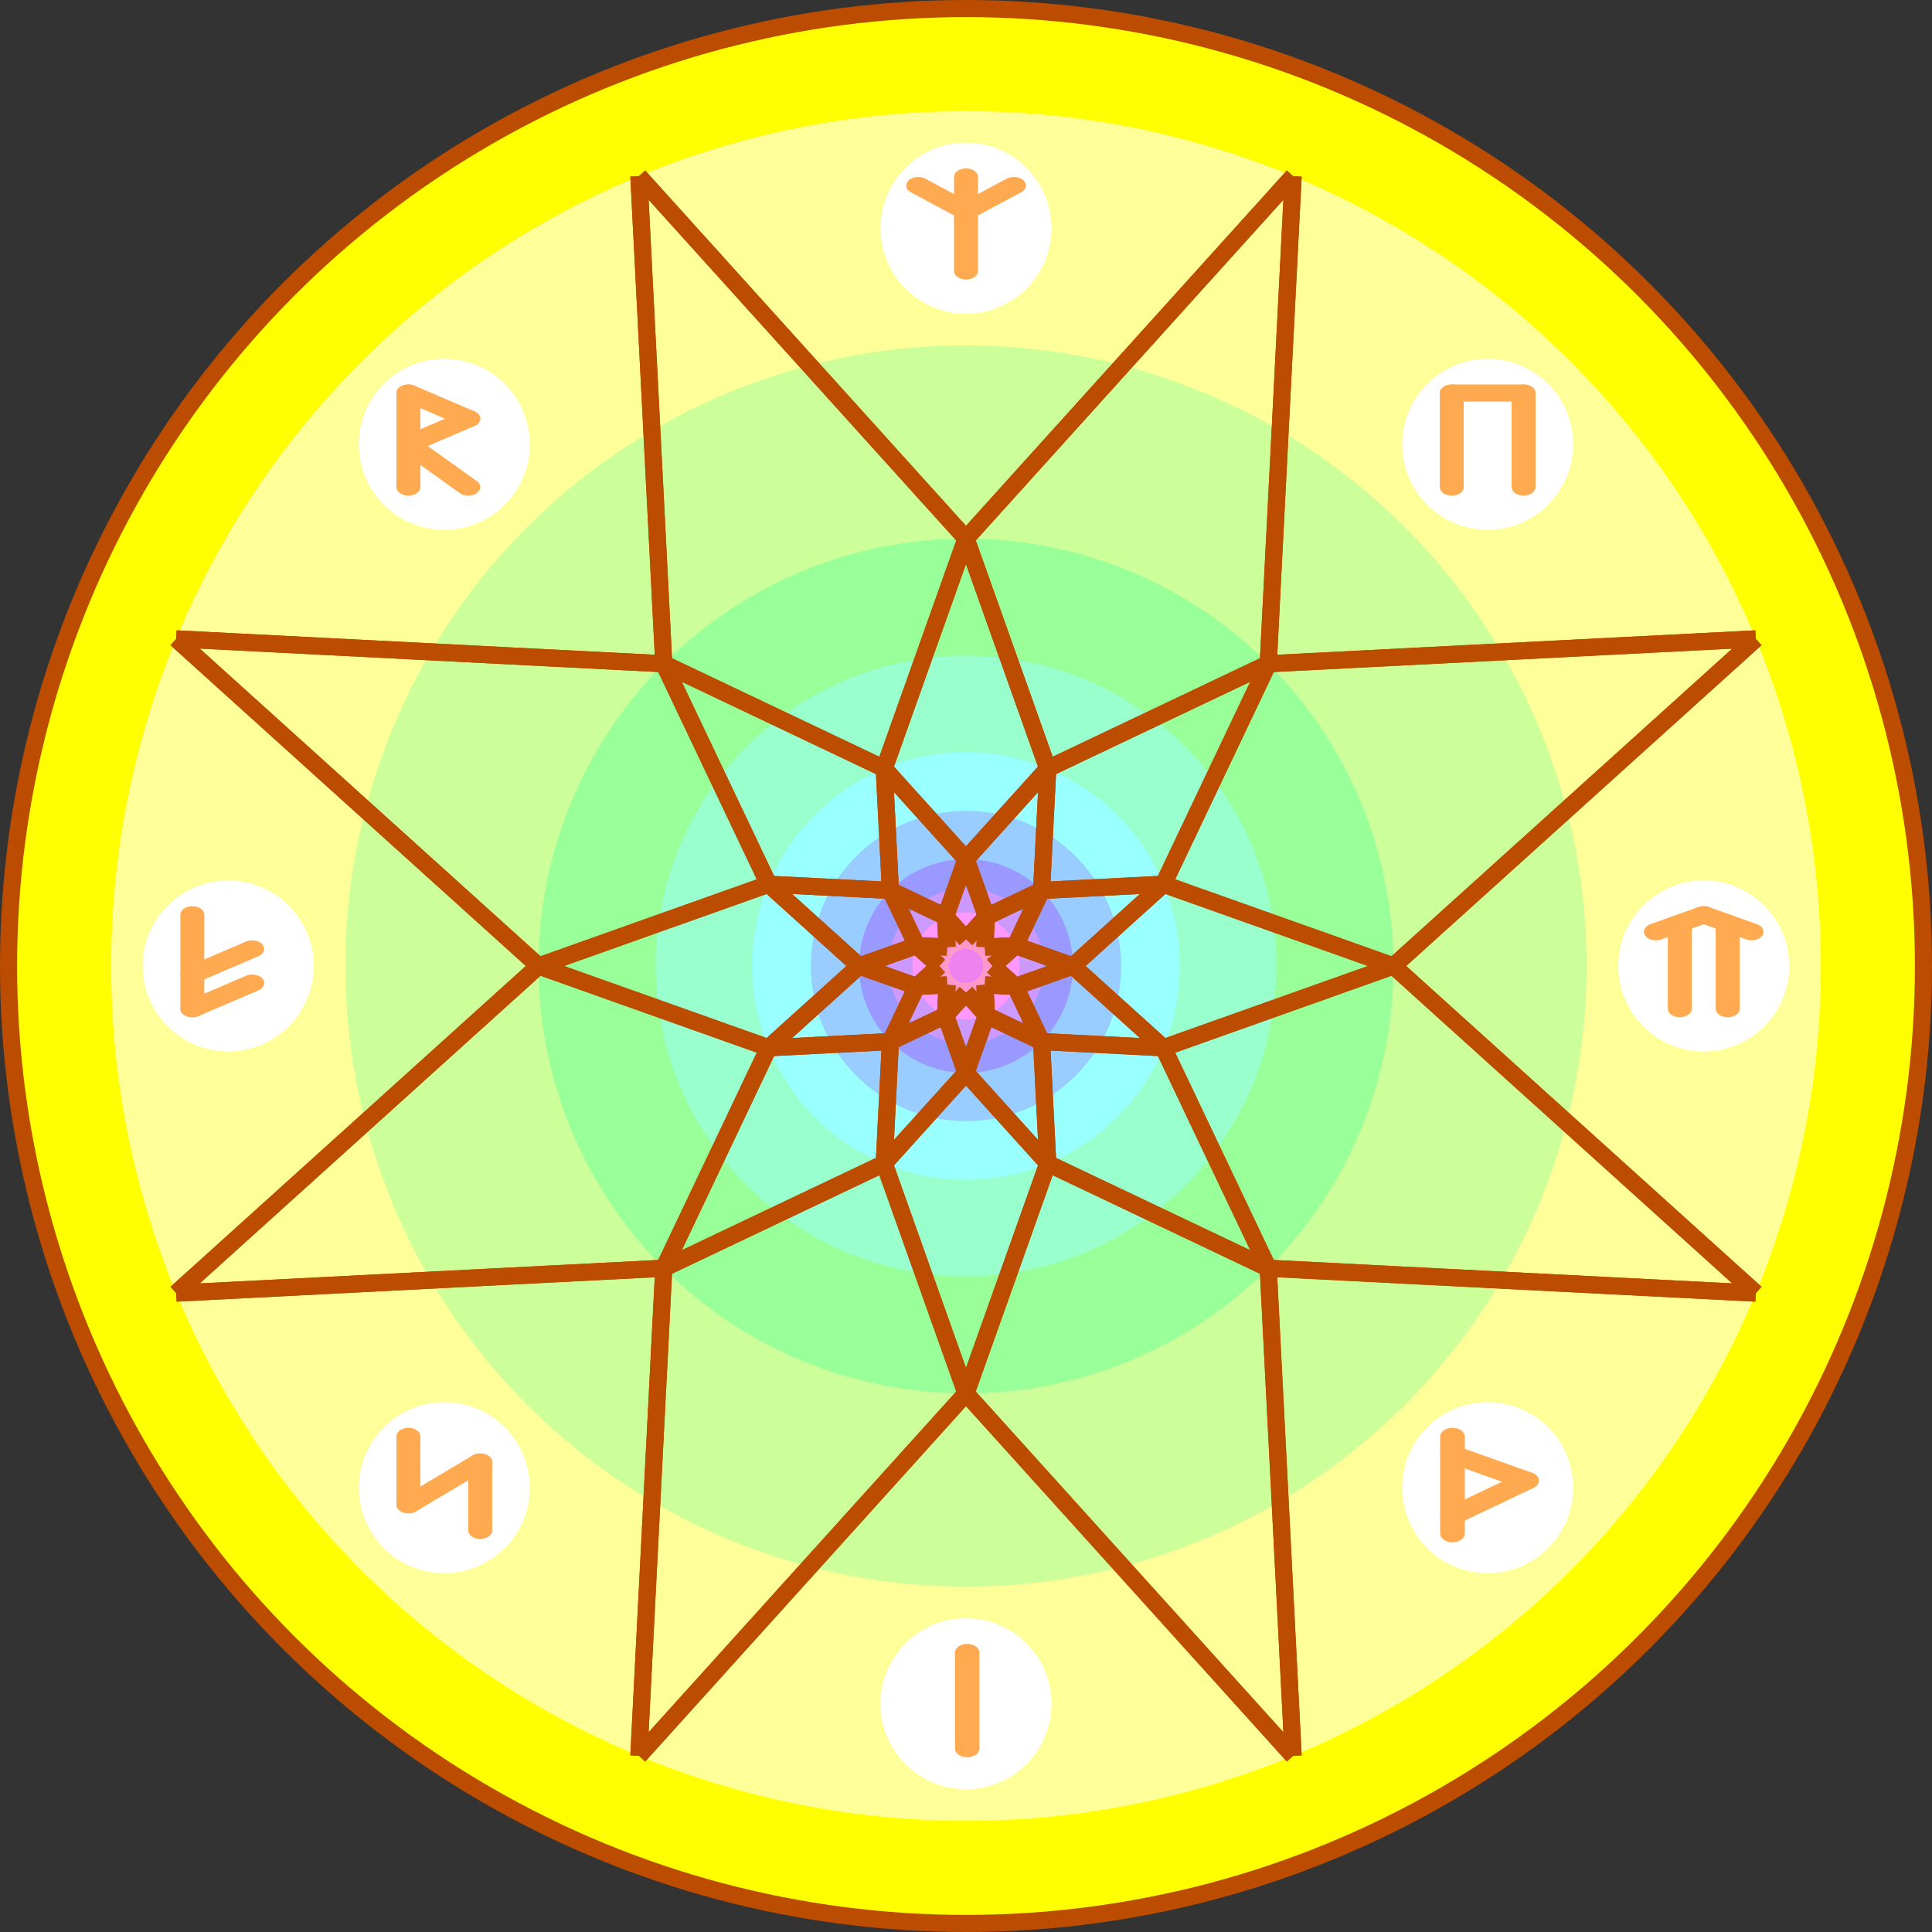 <?xml version="1.0" encoding="UTF-8" standalone="no"?>
<!DOCTYPE svg PUBLIC "-//W3C//DTD SVG 1.1//EN"    "http://www.w3.org/Graphics/SVG/1.1/DTD/svg11.dtd">
<svg id="svgLogo" version="1.1" viewBox="-113 -113 226 226" width="400" height="400" xmlns="http://www.w3.org/2000/svg" xmlns:xlink="http://www.w3.org/1999/xlink" preserveAspectRatio="none">
        <rect x="-113" y="-113" width="226" height="226" fill="#333333" stroke="none"/>
        <style>
            .runePositionFix {
                transform: translate(-7.0px, -7.0px);
            }

            .rune-circle {
                fill: white;
            }

            .runa {
                stroke: #ffa950;
                stroke-width: 2px;
                stroke-linecap: round;
                stroke-linejoin: round
            }
        </style>
        <defs>
            <g class="symbs">
                <symbol id="mir" class="runa" viewBox="0 0 10 14" refX="center" refY="center">
                    <g>
                        <line x1="1" y1="2" x2="5" y2="5"></line>
                        <line x1="5" y1="5" x2="9" y2="2"></line>
                        <line x1="5" y1="1" x2="5" y2="12"></line>
                    </g>
                </symbol>
                <symbol id="perun" class="runa" viewBox="0 0 10 14">
                    <g style="transform: scaleY(0.9) translateY(1.4px);">
                        <line x1="2" y1="1" x2="2" y2="12"></line>
                        <line x1="2" y1="1" x2="8" y2="1"></line>
                        <line x1="8" y1="1" x2="8" y2="12"></line>
                    </g>
                </symbol>
                <symbol id="veter" class="runa" viewBox="0 0 10 14">
                    <g>
                        <line x1="3" y1="2" x2="3" y2="12"></line>
                        <line x1="1" y1="3" x2="5" y2="1"></line>
                        <line x1="5" y1="1" x2="9" y2="3"></line>
                        <line x1="7" y1="2" x2="7" y2="12"></line>
                    </g>
                </symbol>
                <symbol id="dazd-bogh" class="runa" viewBox="0 0 10 14">
                    <g style="transform: translateX(1px) translateY(0.4px) scale(1.03);">
                        <line x1="2" y1="1" x2="2" y2="12"></line>
                        <line x1="2" y1="3" x2="8" y2="6"></line>
                        <line x1="8" y1="6" x2="2" y2="10"></line>
                    </g>
                </symbol>
                <symbol id="istok" class="runa" viewBox="0 0 10 14">
                    <g style="transform: scale(1.02);">
                        <line x1="5" y1="1" x2="5" y2="12"></line>
                    </g>
                </symbol>
                <symbol id="sila" class="runa" viewBox="0 0 10 14">
                    <g>
                        <line x1="2" y1="1" x2="2" y2="9"></line>
                        <line x1="2" y1="9" x2="8" y2="4"></line>
                        <line x1="8" y1="4" x2="8" y2="12"></line>
                    </g>
                </symbol>
                <symbol id="bereginya" class="runa" viewBox="0 0 10 14">
                    <g style="transform: translateX(1.2px) translateY(0.2px)">
                        <line x1="2" y1="1" x2="2" y2="12"></line>
                        <line x1="2" y1="8" x2="7" y2="5"></line>
                        <line x1="2" y1="12" x2="7" y2="9"></line>
                    </g>
                </symbol>
                <symbol id="raduga" class="runa" viewBox="0 0 10 14">
                    <g style="transform: scaleY(0.95) translateX(1px) translateY(0.7px);">
                        <line x1="2" y1="1" x2="2" y2="12"></line>
                        <line x1="2" y1="1" x2="7" y2="4"></line>
                        <line x1="7" y1="4" x2="2" y2="7"></line>
                        <line x1="2" y1="7" x2="7" y2="12"></line>
                    </g>
                </symbol>
            </g>
        </defs>

        <circle r="112" fill="yellow" stroke-width="2px" stroke="#bb4c00"></circle>

        <g id="circles"><circle r="100" style="fill: rgb(255, 255, 153);"></circle><circle r="72.6" style="fill: rgb(204, 255, 153);"></circle><circle r="50" style="fill: rgb(153, 255, 153);"></circle><circle r="36.3" style="fill: rgb(153, 255, 204);"></circle><circle r="25" style="fill: rgb(153, 255, 255);"></circle><circle r="18.15" style="fill: rgb(153, 204, 255);"></circle><circle r="12.5" style="fill: rgb(153, 153, 255);"></circle><circle r="9.075" style="fill: rgb(204, 153, 255);"></circle><circle r="6.25" style="fill: rgb(255, 153, 255);"></circle><circle r="4.537" style="fill: rgb(255, 153, 204);"></circle></g>
        <g class="spin">
            <g id="runes"><g style="transform: translate(0px, -86.3px);"><g class="backSpin"><circle class="rune-circle" r="10"></circle><use href="#mir" class="runePositionFix" width="14px" height="14px"></use></g></g><g style="transform: translate(61.023px, -61.023px);"><g class="backSpin"><circle class="rune-circle" r="10"></circle><use href="#perun" class="runePositionFix" width="14px" height="14px"></use></g></g><g style="transform: translate(86.3px, -5.28435e-15px);"><g class="backSpin"><circle class="rune-circle" r="10"></circle><use href="#veter" class="runePositionFix" width="14px" height="14px"></use></g></g><g style="transform: translate(61.023px, 61.023px);"><g class="backSpin"><circle class="rune-circle" r="10"></circle><use href="#dazd-bogh" class="runePositionFix" width="14px" height="14px"></use></g></g><g style="transform: translate(1.05687e-14px, 86.3px);"><g class="backSpin"><circle class="rune-circle" r="10"></circle><use href="#istok" class="runePositionFix" width="14px" height="14px"></use></g></g><g style="transform: translate(-61.023px, 61.023px);"><g class="backSpin"><circle class="rune-circle" r="10"></circle><use href="#sila" class="runePositionFix" width="14px" height="14px"></use></g></g><g style="transform: translate(-86.3px, 1.58531e-14px);"><g class="backSpin"><circle class="rune-circle" r="10"></circle><use href="#bereginya" class="runePositionFix" width="14px" height="14px"></use></g></g><g style="transform: translate(-61.023px, -61.023px);"><g class="backSpin"><circle class="rune-circle" r="10"></circle><use href="#raduga" class="runePositionFix" width="14px" height="14px"></use></g></g></g>
            <g id="alatir"><line x1="0" y1="-50" x2="38.268" y2="-92.388" style="stroke: rgb(187, 76, 0); stroke-width: 2px;"></line><line x1="38.268" y1="-92.388" x2="35.355" y2="-35.355" style="stroke: rgb(187, 76, 0); stroke-width: 2px;"></line><line x1="35.355" y1="-35.355" x2="92.388" y2="-38.268" style="stroke: rgb(187, 76, 0); stroke-width: 2px;"></line><line x1="92.388" y1="-38.268" x2="50" y2="-3.061616997868383e-15" style="stroke: rgb(187, 76, 0); stroke-width: 2px;"></line><line x1="50" y1="-3.061616997868383e-15" x2="92.388" y2="38.268" style="stroke: rgb(187, 76, 0); stroke-width: 2px;"></line><line x1="92.388" y1="38.268" x2="35.355" y2="35.355" style="stroke: rgb(187, 76, 0); stroke-width: 2px;"></line><line x1="35.355" y1="35.355" x2="38.268" y2="92.388" style="stroke: rgb(187, 76, 0); stroke-width: 2px;"></line><line x1="38.268" y1="92.388" x2="6.123233995736766e-15" y2="50" style="stroke: rgb(187, 76, 0); stroke-width: 2px;"></line><line x1="6.123233995736766e-15" y1="50" x2="-38.268" y2="92.388" style="stroke: rgb(187, 76, 0); stroke-width: 2px;"></line><line x1="-38.268" y1="92.388" x2="-35.355" y2="35.355" style="stroke: rgb(187, 76, 0); stroke-width: 2px;"></line><line x1="-35.355" y1="35.355" x2="-92.388" y2="38.268" style="stroke: rgb(187, 76, 0); stroke-width: 2px;"></line><line x1="-92.388" y1="38.268" x2="-50" y2="9.184850993605149e-15" style="stroke: rgb(187, 76, 0); stroke-width: 2px;"></line><line x1="-50" y1="9.184850993605149e-15" x2="-92.388" y2="-38.268" style="stroke: rgb(187, 76, 0); stroke-width: 2px;"></line><line x1="-92.388" y1="-38.268" x2="-35.355" y2="-35.355" style="stroke: rgb(187, 76, 0); stroke-width: 2px;"></line><line x1="-35.355" y1="-35.355" x2="-38.268" y2="-92.388" style="stroke: rgb(187, 76, 0); stroke-width: 2px;"></line><line x1="-38.268" y1="-92.388" x2="-1.2246467991473532e-14" y2="-50" style="stroke: rgb(187, 76, 0); stroke-width: 2px;"></line><line x1="-1.2246467991473532e-14" y1="-50" x2="38.268" y2="-92.388" style="stroke: rgb(187, 76, 0); stroke-width: 2px;"></line><line x1="38.268" y1="-92.388" x2="35.355" y2="-35.355" style="stroke: rgb(187, 76, 0); stroke-width: 2px;"></line><line x1="35.355" y1="-35.355" x2="92.388" y2="-38.268" style="stroke: rgb(187, 76, 0); stroke-width: 2px;"></line><line x1="92.388" y1="-38.268" x2="50" y2="-1.5308084989341916e-14" style="stroke: rgb(187, 76, 0); stroke-width: 2px;"></line><line x1="50" y1="-1.5308084989341916e-14" x2="92.388" y2="38.268" style="stroke: rgb(187, 76, 0); stroke-width: 2px;"></line><line x1="92.388" y1="38.268" x2="35.355" y2="35.355" style="stroke: rgb(187, 76, 0); stroke-width: 2px;"></line><line x1="35.355" y1="35.355" x2="38.268" y2="92.388" style="stroke: rgb(187, 76, 0); stroke-width: 2px;"></line><line x1="38.268" y1="92.388" x2="1.8369701987210297e-14" y2="50" style="stroke: rgb(187, 76, 0); stroke-width: 2px;"></line><line x1="1.8369701987210297e-14" y1="50" x2="-38.268" y2="92.388" style="stroke: rgb(187, 76, 0); stroke-width: 2px;"></line><line x1="-38.268" y1="92.388" x2="-35.355" y2="35.355" style="stroke: rgb(187, 76, 0); stroke-width: 2px;"></line><line x1="-35.355" y1="35.355" x2="-92.388" y2="38.268" style="stroke: rgb(187, 76, 0); stroke-width: 2px;"></line><line x1="-92.388" y1="38.268" x2="-50" y2="2.143131898507868e-14" style="stroke: rgb(187, 76, 0); stroke-width: 2px;"></line><line x1="-50" y1="2.143131898507868e-14" x2="-92.388" y2="-38.268" style="stroke: rgb(187, 76, 0); stroke-width: 2px;"></line><line x1="-92.388" y1="-38.268" x2="-35.355" y2="-35.355" style="stroke: rgb(187, 76, 0); stroke-width: 2px;"></line><line x1="-35.355" y1="-35.355" x2="-38.268" y2="-92.388" style="stroke: rgb(187, 76, 0); stroke-width: 2px;"></line><line x1="-38.268" y1="-92.388" x2="-2.4492935982947064e-14" y2="-50" style="stroke: rgb(187, 76, 0); stroke-width: 2px;"></line><line x1="-2.4492935982947064e-14" y1="-50" x2="9.567" y2="-23.097" style="stroke: rgb(187, 76, 0); stroke-width: 2px;"></line><line x1="9.567" y1="-23.097" x2="35.355" y2="-35.355" style="stroke: rgb(187, 76, 0); stroke-width: 2px;"></line><line x1="35.355" y1="-35.355" x2="23.097" y2="-9.567" style="stroke: rgb(187, 76, 0); stroke-width: 2px;"></line><line x1="23.097" y1="-9.567" x2="50" y2="-3.061616997868383e-15" style="stroke: rgb(187, 76, 0); stroke-width: 2px;"></line><line x1="50" y1="-3.061616997868383e-15" x2="23.097" y2="9.567" style="stroke: rgb(187, 76, 0); stroke-width: 2px;"></line><line x1="23.097" y1="9.567" x2="35.355" y2="35.355" style="stroke: rgb(187, 76, 0); stroke-width: 2px;"></line><line x1="35.355" y1="35.355" x2="9.567" y2="23.097" style="stroke: rgb(187, 76, 0); stroke-width: 2px;"></line><line x1="9.567" y1="23.097" x2="6.123233995736766e-15" y2="50" style="stroke: rgb(187, 76, 0); stroke-width: 2px;"></line><line x1="6.123233995736766e-15" y1="50" x2="-9.567" y2="23.097" style="stroke: rgb(187, 76, 0); stroke-width: 2px;"></line><line x1="-9.567" y1="23.097" x2="-35.355" y2="35.355" style="stroke: rgb(187, 76, 0); stroke-width: 2px;"></line><line x1="-35.355" y1="35.355" x2="-23.097" y2="9.567" style="stroke: rgb(187, 76, 0); stroke-width: 2px;"></line><line x1="-23.097" y1="9.567" x2="-50" y2="9.184850993605149e-15" style="stroke: rgb(187, 76, 0); stroke-width: 2px;"></line><line x1="-50" y1="9.184850993605149e-15" x2="-23.097" y2="-9.567" style="stroke: rgb(187, 76, 0); stroke-width: 2px;"></line><line x1="-23.097" y1="-9.567" x2="-35.355" y2="-35.355" style="stroke: rgb(187, 76, 0); stroke-width: 2px;"></line><line x1="-35.355" y1="-35.355" x2="-9.567" y2="-23.097" style="stroke: rgb(187, 76, 0); stroke-width: 2px;"></line><line x1="-9.567" y1="-23.097" x2="-1.2246467991473532e-14" y2="-50" style="stroke: rgb(187, 76, 0); stroke-width: 2px;"></line><line x1="-1.2246467991473532e-14" y1="-50" x2="9.567" y2="-23.097" style="stroke: rgb(187, 76, 0); stroke-width: 2px;"></line><line x1="9.567" y1="-23.097" x2="35.355" y2="-35.355" style="stroke: rgb(187, 76, 0); stroke-width: 2px;"></line><line x1="35.355" y1="-35.355" x2="23.097" y2="-9.567" style="stroke: rgb(187, 76, 0); stroke-width: 2px;"></line><line x1="23.097" y1="-9.567" x2="50" y2="-1.5308084989341916e-14" style="stroke: rgb(187, 76, 0); stroke-width: 2px;"></line><line x1="50" y1="-1.5308084989341916e-14" x2="23.097" y2="9.567" style="stroke: rgb(187, 76, 0); stroke-width: 2px;"></line><line x1="23.097" y1="9.567" x2="35.355" y2="35.355" style="stroke: rgb(187, 76, 0); stroke-width: 2px;"></line><line x1="35.355" y1="35.355" x2="9.567" y2="23.097" style="stroke: rgb(187, 76, 0); stroke-width: 2px;"></line><line x1="9.567" y1="23.097" x2="1.8369701987210297e-14" y2="50" style="stroke: rgb(187, 76, 0); stroke-width: 2px;"></line><line x1="1.8369701987210297e-14" y1="50" x2="-9.567" y2="23.097" style="stroke: rgb(187, 76, 0); stroke-width: 2px;"></line><line x1="-9.567" y1="23.097" x2="-35.355" y2="35.355" style="stroke: rgb(187, 76, 0); stroke-width: 2px;"></line><line x1="-35.355" y1="35.355" x2="-23.097" y2="9.567" style="stroke: rgb(187, 76, 0); stroke-width: 2px;"></line><line x1="-23.097" y1="9.567" x2="-50" y2="2.143131898507868e-14" style="stroke: rgb(187, 76, 0); stroke-width: 2px;"></line><line x1="-50" y1="2.143131898507868e-14" x2="-23.097" y2="-9.567" style="stroke: rgb(187, 76, 0); stroke-width: 2px;"></line><line x1="-23.097" y1="-9.567" x2="-35.355" y2="-35.355" style="stroke: rgb(187, 76, 0); stroke-width: 2px;"></line><line x1="-35.355" y1="-35.355" x2="-9.567" y2="-23.097" style="stroke: rgb(187, 76, 0); stroke-width: 2px;"></line><line x1="-9.567" y1="-23.097" x2="-2.4492935982947064e-14" y2="-50" style="stroke: rgb(187, 76, 0); stroke-width: 2px;"></line><line x1="-2.4492935982947064e-14" y1="-50" x2="9.567" y2="-23.097" style="stroke: rgb(187, 76, 0); stroke-width: 2px;"></line><line x1="9.567" y1="-23.097" x2="0" y2="-12.5" style="stroke: rgb(187, 76, 0); stroke-width: 2px;"></line><line x1="0" y1="-12.5" x2="9.567" y2="-23.097" style="stroke: rgb(187, 76, 0); stroke-width: 2px;"></line><line x1="9.567" y1="-23.097" x2="8.839" y2="-8.839" style="stroke: rgb(187, 76, 0); stroke-width: 2px;"></line><line x1="8.839" y1="-8.839" x2="23.097" y2="-9.567" style="stroke: rgb(187, 76, 0); stroke-width: 2px;"></line><line x1="23.097" y1="-9.567" x2="12.5" y2="-7.654042494670958e-16" style="stroke: rgb(187, 76, 0); stroke-width: 2px;"></line><line x1="12.5" y1="-7.654042494670958e-16" x2="23.097" y2="9.567" style="stroke: rgb(187, 76, 0); stroke-width: 2px;"></line><line x1="23.097" y1="9.567" x2="8.839" y2="8.839" style="stroke: rgb(187, 76, 0); stroke-width: 2px;"></line><line x1="8.839" y1="8.839" x2="9.567" y2="23.097" style="stroke: rgb(187, 76, 0); stroke-width: 2px;"></line><line x1="9.567" y1="23.097" x2="1.5308084989341915e-15" y2="12.5" style="stroke: rgb(187, 76, 0); stroke-width: 2px;"></line><line x1="1.5308084989341915e-15" y1="12.5" x2="-9.567" y2="23.097" style="stroke: rgb(187, 76, 0); stroke-width: 2px;"></line><line x1="-9.567" y1="23.097" x2="-8.839" y2="8.839" style="stroke: rgb(187, 76, 0); stroke-width: 2px;"></line><line x1="-8.839" y1="8.839" x2="-23.097" y2="9.567" style="stroke: rgb(187, 76, 0); stroke-width: 2px;"></line><line x1="-23.097" y1="9.567" x2="-12.5" y2="2.296212748401287e-15" style="stroke: rgb(187, 76, 0); stroke-width: 2px;"></line><line x1="-12.5" y1="2.296212748401287e-15" x2="-23.097" y2="-9.567" style="stroke: rgb(187, 76, 0); stroke-width: 2px;"></line><line x1="-23.097" y1="-9.567" x2="-8.839" y2="-8.839" style="stroke: rgb(187, 76, 0); stroke-width: 2px;"></line><line x1="-8.839" y1="-8.839" x2="-9.567" y2="-23.097" style="stroke: rgb(187, 76, 0); stroke-width: 2px;"></line><line x1="-9.567" y1="-23.097" x2="-3.061616997868383e-15" y2="-12.5" style="stroke: rgb(187, 76, 0); stroke-width: 2px;"></line><line x1="-3.061616997868383e-15" y1="-12.5" x2="9.567" y2="-23.097" style="stroke: rgb(187, 76, 0); stroke-width: 2px;"></line><line x1="9.567" y1="-23.097" x2="8.839" y2="-8.839" style="stroke: rgb(187, 76, 0); stroke-width: 2px;"></line><line x1="8.839" y1="-8.839" x2="23.097" y2="-9.567" style="stroke: rgb(187, 76, 0); stroke-width: 2px;"></line><line x1="23.097" y1="-9.567" x2="12.5" y2="-3.827021247335479e-15" style="stroke: rgb(187, 76, 0); stroke-width: 2px;"></line><line x1="12.5" y1="-3.827021247335479e-15" x2="23.097" y2="9.567" style="stroke: rgb(187, 76, 0); stroke-width: 2px;"></line><line x1="23.097" y1="9.567" x2="8.839" y2="8.839" style="stroke: rgb(187, 76, 0); stroke-width: 2px;"></line><line x1="8.839" y1="8.839" x2="9.567" y2="23.097" style="stroke: rgb(187, 76, 0); stroke-width: 2px;"></line><line x1="9.567" y1="23.097" x2="4.592425496802574e-15" y2="12.5" style="stroke: rgb(187, 76, 0); stroke-width: 2px;"></line><line x1="4.592425496802574e-15" y1="12.5" x2="-9.567" y2="23.097" style="stroke: rgb(187, 76, 0); stroke-width: 2px;"></line><line x1="-9.567" y1="23.097" x2="-8.839" y2="8.839" style="stroke: rgb(187, 76, 0); stroke-width: 2px;"></line><line x1="-8.839" y1="8.839" x2="-23.097" y2="9.567" style="stroke: rgb(187, 76, 0); stroke-width: 2px;"></line><line x1="-23.097" y1="9.567" x2="-12.5" y2="5.35782974626967e-15" style="stroke: rgb(187, 76, 0); stroke-width: 2px;"></line><line x1="-12.5" y1="5.35782974626967e-15" x2="-23.097" y2="-9.567" style="stroke: rgb(187, 76, 0); stroke-width: 2px;"></line><line x1="-23.097" y1="-9.567" x2="-8.839" y2="-8.839" style="stroke: rgb(187, 76, 0); stroke-width: 2px;"></line><line x1="-8.839" y1="-8.839" x2="-9.567" y2="-23.097" style="stroke: rgb(187, 76, 0); stroke-width: 2px;"></line><line x1="-9.567" y1="-23.097" x2="-6.123233995736766e-15" y2="-12.5" style="stroke: rgb(187, 76, 0); stroke-width: 2px;"></line><line x1="-6.123233995736766e-15" y1="-12.5" x2="2.392" y2="-5.774" style="stroke: rgb(187, 76, 0); stroke-width: 2px;"></line><line x1="2.392" y1="-5.774" x2="8.839" y2="-8.839" style="stroke: rgb(187, 76, 0); stroke-width: 2px;"></line><line x1="8.839" y1="-8.839" x2="5.774" y2="-2.392" style="stroke: rgb(187, 76, 0); stroke-width: 2px;"></line><line x1="5.774" y1="-2.392" x2="12.5" y2="-7.654042494670958e-16" style="stroke: rgb(187, 76, 0); stroke-width: 2px;"></line><line x1="12.5" y1="-7.654042494670958e-16" x2="5.774" y2="2.392" style="stroke: rgb(187, 76, 0); stroke-width: 2px;"></line><line x1="5.774" y1="2.392" x2="8.839" y2="8.839" style="stroke: rgb(187, 76, 0); stroke-width: 2px;"></line><line x1="8.839" y1="8.839" x2="2.392" y2="5.774" style="stroke: rgb(187, 76, 0); stroke-width: 2px;"></line><line x1="2.392" y1="5.774" x2="1.5308084989341915e-15" y2="12.5" style="stroke: rgb(187, 76, 0); stroke-width: 2px;"></line><line x1="1.5308084989341915e-15" y1="12.5" x2="-2.392" y2="5.774" style="stroke: rgb(187, 76, 0); stroke-width: 2px;"></line><line x1="-2.392" y1="5.774" x2="-8.839" y2="8.839" style="stroke: rgb(187, 76, 0); stroke-width: 2px;"></line><line x1="-8.839" y1="8.839" x2="-5.774" y2="2.392" style="stroke: rgb(187, 76, 0); stroke-width: 2px;"></line><line x1="-5.774" y1="2.392" x2="-12.5" y2="2.296212748401287e-15" style="stroke: rgb(187, 76, 0); stroke-width: 2px;"></line><line x1="-12.5" y1="2.296212748401287e-15" x2="-5.774" y2="-2.392" style="stroke: rgb(187, 76, 0); stroke-width: 2px;"></line><line x1="-5.774" y1="-2.392" x2="-8.839" y2="-8.839" style="stroke: rgb(187, 76, 0); stroke-width: 2px;"></line><line x1="-8.839" y1="-8.839" x2="-2.392" y2="-5.774" style="stroke: rgb(187, 76, 0); stroke-width: 2px;"></line><line x1="-2.392" y1="-5.774" x2="-3.061616997868383e-15" y2="-12.5" style="stroke: rgb(187, 76, 0); stroke-width: 2px;"></line><line x1="-3.061616997868383e-15" y1="-12.5" x2="2.392" y2="-5.774" style="stroke: rgb(187, 76, 0); stroke-width: 2px;"></line><line x1="2.392" y1="-5.774" x2="8.839" y2="-8.839" style="stroke: rgb(187, 76, 0); stroke-width: 2px;"></line><line x1="8.839" y1="-8.839" x2="5.774" y2="-2.392" style="stroke: rgb(187, 76, 0); stroke-width: 2px;"></line><line x1="5.774" y1="-2.392" x2="12.5" y2="-3.827021247335479e-15" style="stroke: rgb(187, 76, 0); stroke-width: 2px;"></line><line x1="12.5" y1="-3.827021247335479e-15" x2="5.774" y2="2.392" style="stroke: rgb(187, 76, 0); stroke-width: 2px;"></line><line x1="5.774" y1="2.392" x2="8.839" y2="8.839" style="stroke: rgb(187, 76, 0); stroke-width: 2px;"></line><line x1="8.839" y1="8.839" x2="2.392" y2="5.774" style="stroke: rgb(187, 76, 0); stroke-width: 2px;"></line><line x1="2.392" y1="5.774" x2="4.592425496802574e-15" y2="12.5" style="stroke: rgb(187, 76, 0); stroke-width: 2px;"></line><line x1="4.592425496802574e-15" y1="12.5" x2="-2.392" y2="5.774" style="stroke: rgb(187, 76, 0); stroke-width: 2px;"></line><line x1="-2.392" y1="5.774" x2="-8.839" y2="8.839" style="stroke: rgb(187, 76, 0); stroke-width: 2px;"></line><line x1="-8.839" y1="8.839" x2="-5.774" y2="2.392" style="stroke: rgb(187, 76, 0); stroke-width: 2px;"></line><line x1="-5.774" y1="2.392" x2="-12.5" y2="5.35782974626967e-15" style="stroke: rgb(187, 76, 0); stroke-width: 2px;"></line><line x1="-12.5" y1="5.35782974626967e-15" x2="-5.774" y2="-2.392" style="stroke: rgb(187, 76, 0); stroke-width: 2px;"></line><line x1="-5.774" y1="-2.392" x2="-8.839" y2="-8.839" style="stroke: rgb(187, 76, 0); stroke-width: 2px;"></line><line x1="-8.839" y1="-8.839" x2="-2.392" y2="-5.774" style="stroke: rgb(187, 76, 0); stroke-width: 2px;"></line><line x1="-2.392" y1="-5.774" x2="-6.123233995736766e-15" y2="-12.5" style="stroke: rgb(187, 76, 0); stroke-width: 2px;"></line><line x1="-6.123233995736766e-15" y1="-12.5" x2="2.392" y2="-5.774" style="stroke: rgb(187, 76, 0); stroke-width: 2px;"></line><line x1="2.392" y1="-5.774" x2="0" y2="-3.125" style="stroke: rgb(187, 76, 0); stroke-width: 2px;"></line><line x1="0" y1="-3.125" x2="2.392" y2="-5.774" style="stroke: rgb(187, 76, 0); stroke-width: 2px;"></line><line x1="2.392" y1="-5.774" x2="2.21" y2="-2.21" style="stroke: rgb(187, 76, 0); stroke-width: 2px;"></line><line x1="2.21" y1="-2.21" x2="5.774" y2="-2.392" style="stroke: rgb(187, 76, 0); stroke-width: 2px;"></line><line x1="5.774" y1="-2.392" x2="3.125" y2="-1.9135106236677394e-16" style="stroke: rgb(187, 76, 0); stroke-width: 2px;"></line><line x1="3.125" y1="-1.9135106236677394e-16" x2="5.774" y2="2.392" style="stroke: rgb(187, 76, 0); stroke-width: 2px;"></line><line x1="5.774" y1="2.392" x2="2.21" y2="2.21" style="stroke: rgb(187, 76, 0); stroke-width: 2px;"></line><line x1="2.21" y1="2.21" x2="2.392" y2="5.774" style="stroke: rgb(187, 76, 0); stroke-width: 2px;"></line><line x1="2.392" y1="5.774" x2="3.827021247335479e-16" y2="3.125" style="stroke: rgb(187, 76, 0); stroke-width: 2px;"></line><line x1="3.827021247335479e-16" y1="3.125" x2="-2.392" y2="5.774" style="stroke: rgb(187, 76, 0); stroke-width: 2px;"></line><line x1="-2.392" y1="5.774" x2="-2.21" y2="2.21" style="stroke: rgb(187, 76, 0); stroke-width: 2px;"></line><line x1="-2.21" y1="2.21" x2="-5.774" y2="2.392" style="stroke: rgb(187, 76, 0); stroke-width: 2px;"></line><line x1="-5.774" y1="2.392" x2="-3.125" y2="5.740531871003218e-16" style="stroke: rgb(187, 76, 0); stroke-width: 2px;"></line><line x1="-3.125" y1="5.740531871003218e-16" x2="-5.774" y2="-2.392" style="stroke: rgb(187, 76, 0); stroke-width: 2px;"></line><line x1="-5.774" y1="-2.392" x2="-2.21" y2="-2.21" style="stroke: rgb(187, 76, 0); stroke-width: 2px;"></line><line x1="-2.21" y1="-2.21" x2="-2.392" y2="-5.774" style="stroke: rgb(187, 76, 0); stroke-width: 2px;"></line><line x1="-2.392" y1="-5.774" x2="-7.654042494670958e-16" y2="-3.125" style="stroke: rgb(187, 76, 0); stroke-width: 2px;"></line><line x1="-7.654042494670958e-16" y1="-3.125" x2="2.392" y2="-5.774" style="stroke: rgb(187, 76, 0); stroke-width: 2px;"></line><line x1="2.392" y1="-5.774" x2="2.21" y2="-2.21" style="stroke: rgb(187, 76, 0); stroke-width: 2px;"></line><line x1="2.21" y1="-2.21" x2="5.774" y2="-2.392" style="stroke: rgb(187, 76, 0); stroke-width: 2px;"></line><line x1="5.774" y1="-2.392" x2="3.125" y2="-9.567553118338697e-16" style="stroke: rgb(187, 76, 0); stroke-width: 2px;"></line><line x1="3.125" y1="-9.567553118338697e-16" x2="5.774" y2="2.392" style="stroke: rgb(187, 76, 0); stroke-width: 2px;"></line><line x1="5.774" y1="2.392" x2="2.21" y2="2.21" style="stroke: rgb(187, 76, 0); stroke-width: 2px;"></line><line x1="2.21" y1="2.21" x2="2.392" y2="5.774" style="stroke: rgb(187, 76, 0); stroke-width: 2px;"></line><line x1="2.392" y1="5.774" x2="1.1481063742006436e-15" y2="3.125" style="stroke: rgb(187, 76, 0); stroke-width: 2px;"></line><line x1="1.1481063742006436e-15" y1="3.125" x2="-2.392" y2="5.774" style="stroke: rgb(187, 76, 0); stroke-width: 2px;"></line><line x1="-2.392" y1="5.774" x2="-2.21" y2="2.21" style="stroke: rgb(187, 76, 0); stroke-width: 2px;"></line><line x1="-2.21" y1="2.21" x2="-5.774" y2="2.392" style="stroke: rgb(187, 76, 0); stroke-width: 2px;"></line><line x1="-5.774" y1="2.392" x2="-3.125" y2="1.3394574365674175e-15" style="stroke: rgb(187, 76, 0); stroke-width: 2px;"></line><line x1="-3.125" y1="1.3394574365674175e-15" x2="-5.774" y2="-2.392" style="stroke: rgb(187, 76, 0); stroke-width: 2px;"></line><line x1="-5.774" y1="-2.392" x2="-2.21" y2="-2.21" style="stroke: rgb(187, 76, 0); stroke-width: 2px;"></line><line x1="-2.21" y1="-2.21" x2="-2.392" y2="-5.774" style="stroke: rgb(187, 76, 0); stroke-width: 2px;"></line><line x1="-2.392" y1="-5.774" x2="-1.5308084989341915e-15" y2="-3.125" style="stroke: rgb(187, 76, 0); stroke-width: 2px;"></line></g>
        </g>

        <circle r="2" class="center" fill="violet"></circle>
    </svg>